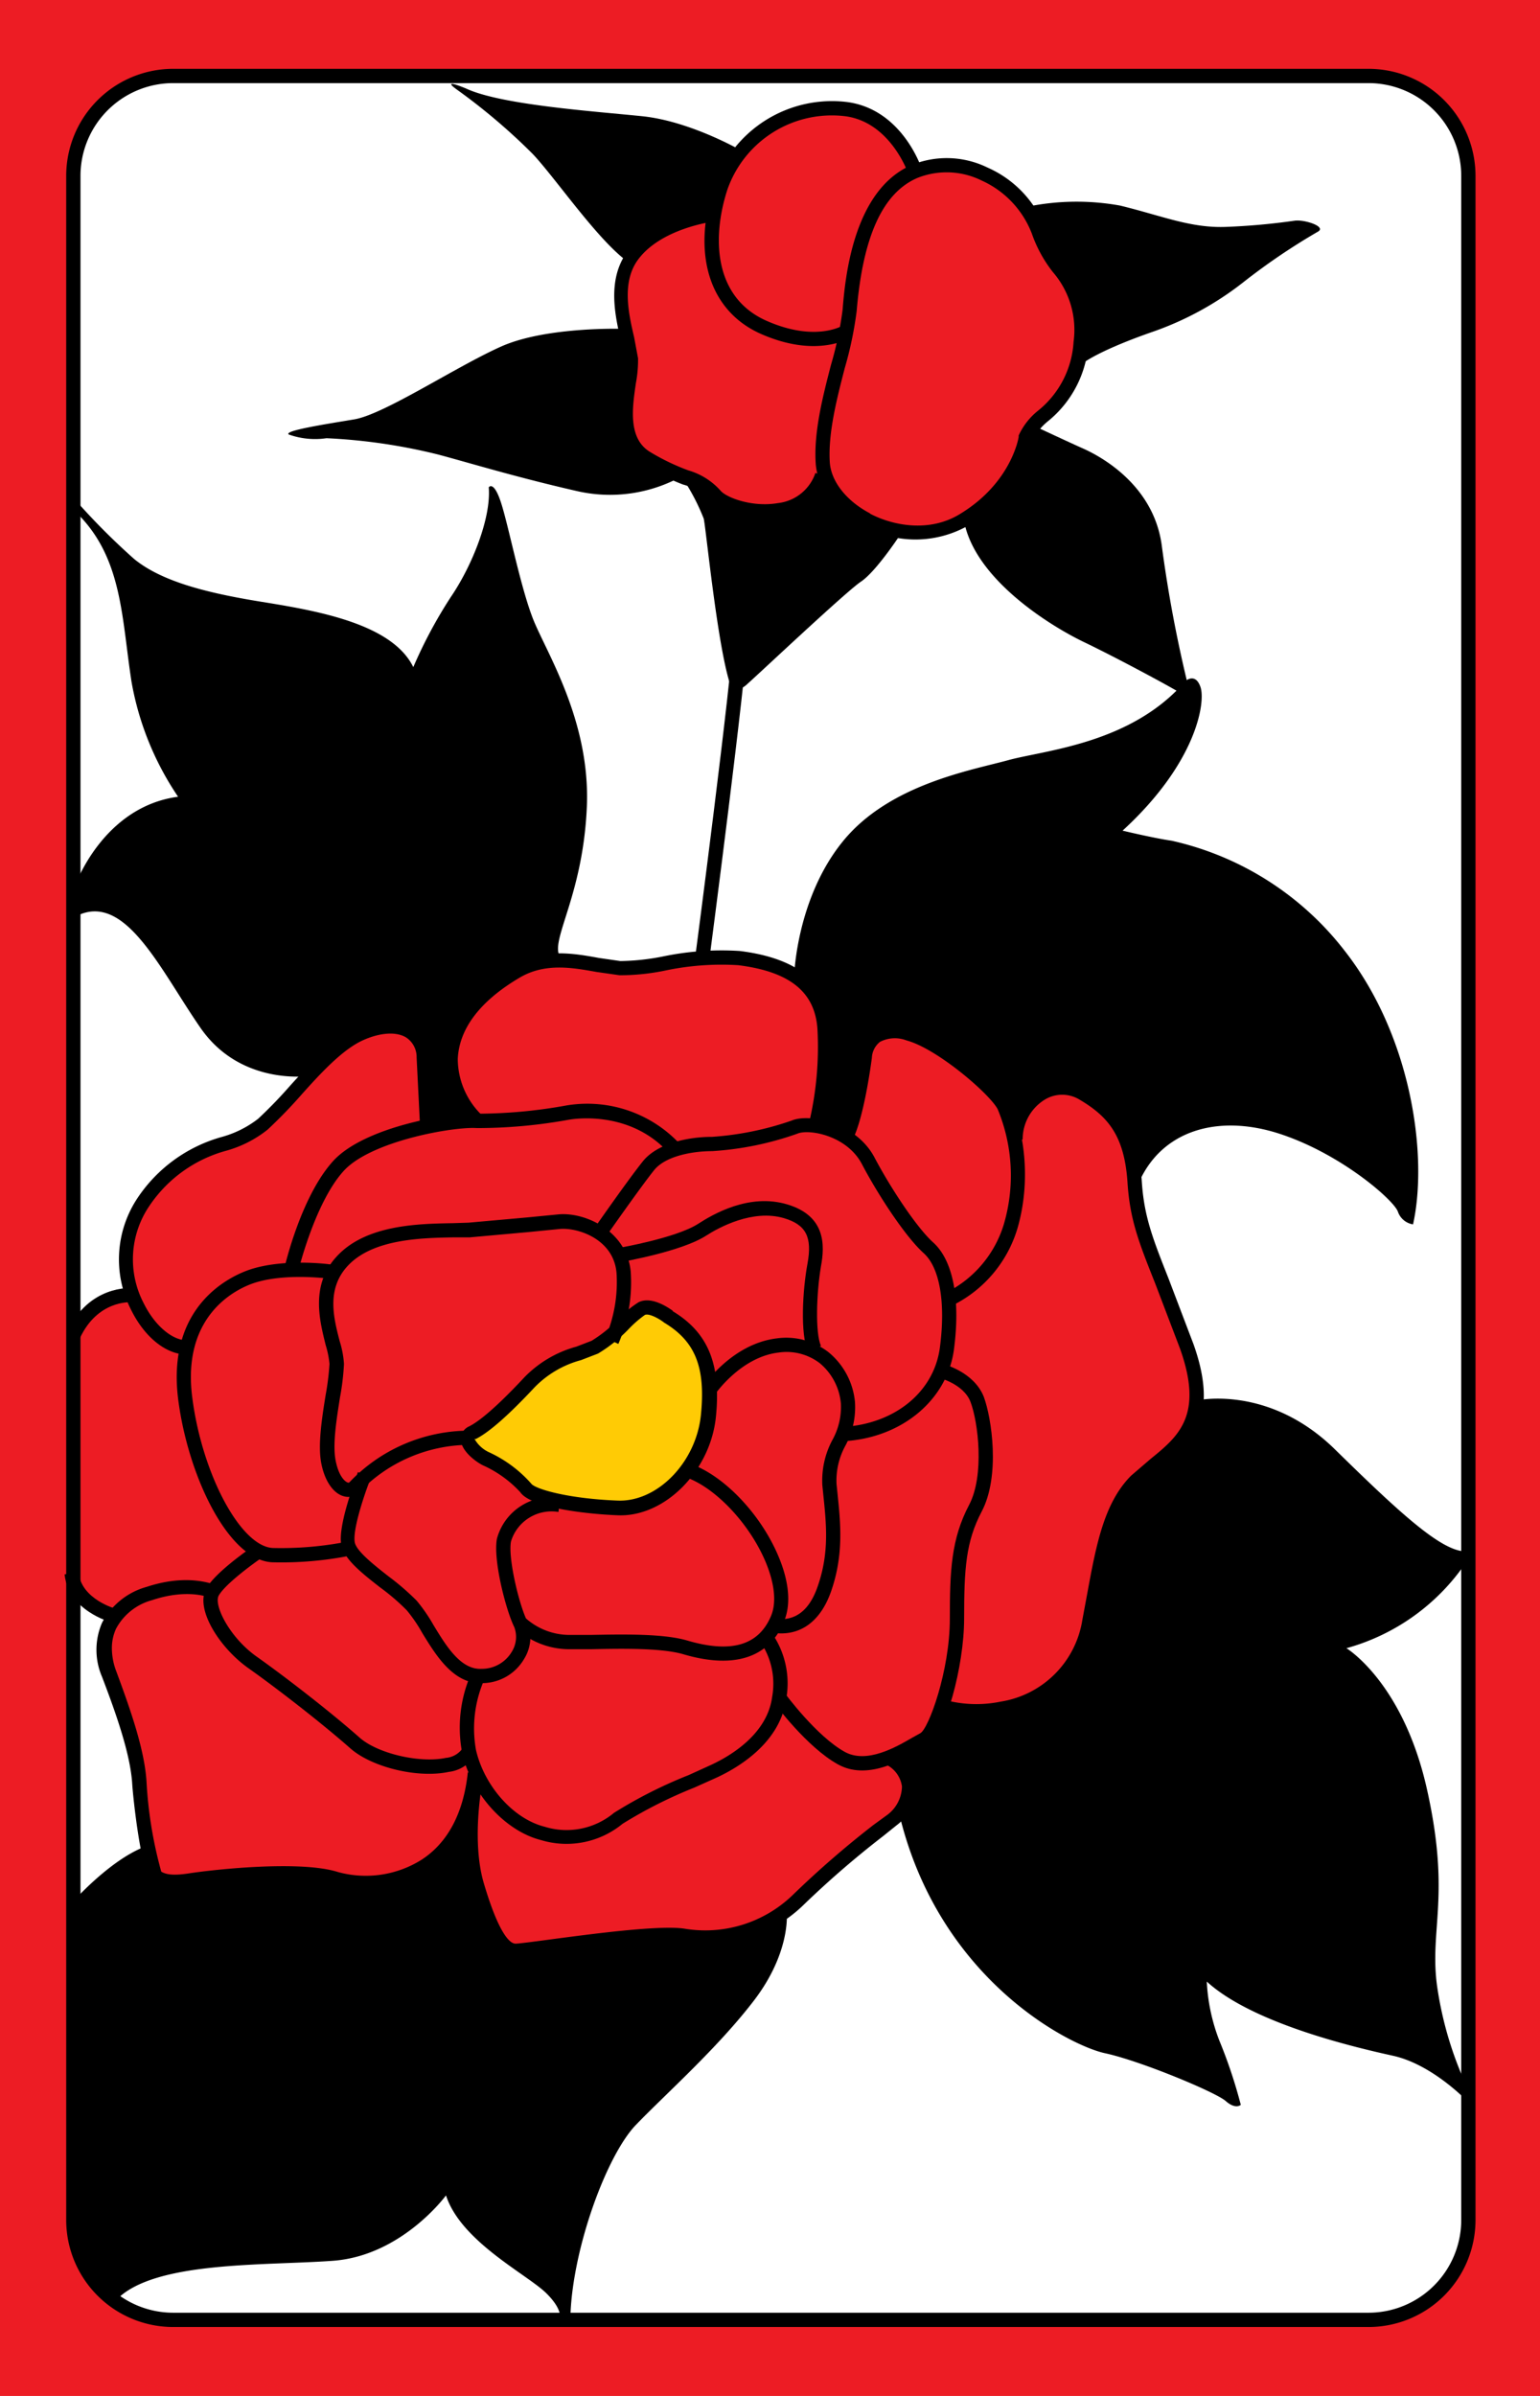 <svg id="_6_4" xmlns="http://www.w3.org/2000/svg" viewBox="0 0 153.07 238.11"><defs><style>.cls-1{fill:#ed1c24;}.cls-2{fill:#fff;}.cls-3{fill:#ffcb05;}</style></defs><title>_6_4</title><rect class="cls-1" width="153.07" height="238.11"/><path class="cls-2" d="M227.48,300.68V474.35l2.33,37.33,1.67,1.33a9.27,9.27,0,0,0,5.5,2l118.33.17s10,.17,10.67-10.17l.16-204.16A10.09,10.09,0,0,0,356,292l-119.67.17S229.48,292.68,227.48,300.68Z" transform="translate(-220.19 -284.63)"/><path class="cls-1" d="M283.27,309.81s-2.25,3.5-.5,8.87l-3.25,4a5,5,0,0,0,2,5.5,18.06,18.06,0,0,0,5.12,3.13s2.88.87,4,2.25,2.88,4.12,3.38,4.25,7.37-.13,7.37-.13l2.38-2.62a15.71,15.71,0,0,0,6.12,2.5,12.55,12.55,0,0,0,7.5-2,60.32,60.32,0,0,0,5.13-5.38l.25-2.62a25.37,25.37,0,0,0,3.5-4.63c1-2,3.37-6.75,3.12-8.37a20.76,20.76,0,0,0-1.87-4.63l-4.63-4.12s-4.25-6.38-11.62-4.25c0,0-1.75-5.38-7.25-6a12.62,12.62,0,0,0-11.38,5.12c-1.87,2.5-6.5,3.75-6.5,3.75Z" transform="translate(-220.19 -284.63)"/><path class="cls-1" d="M235.14,469.68s-1.33-6.67-1.5-9.17a28.39,28.39,0,0,0-2.16-8.83,7.41,7.41,0,0,1,0-6.5l-3.67-2.83-.5-25.5s2.5-3.17,6-3.5c0,0-2.33-6.17,1.83-10.34a25.25,25.25,0,0,1,10-5.83c1.17-.5,5.17-4.83,6.5-7s9.84-7.17,9.84-7.17l7.5-3.33,6.66.33s4.5.84,5.67.84a11.12,11.12,0,0,0,3.5-.34c.83-.33,10.17-2.33,16.33,2s9.17,2.17,9.17,2.17l18.17,4.83,3.16,3.67,1.5,6.33s-.66,5.84,1.17,9.5,6.5,11.67,4.5,17.67-9,24.5-9,24.5l-4.33,7.17-12.17,5.5-3.5.83s-11.5,8.83-13.33,12.17-11,8.33-11,8.33l-20.17,1.17-21-4.5-7.5-4.84-3.17-3.66Z" transform="translate(-220.19 -284.63)"/><path class="cls-3" d="M267,427.68a2.36,2.36,0,0,0,1.16,1.67c1,.5,4,2,4.5,3.16s3.17,1.17,5,1.5,5.34.84,8.34-1,5-5.5,4.83-10a9,9,0,0,0-3.5-7.16,5.17,5.17,0,0,0-3-1.17c-1,0-1.5.83-2,1.33a15.76,15.76,0,0,1-4,2.84c-1.83.83-4.5,2.16-5.33,3.33a21,21,0,0,1-4.5,3.83C268,426.18,267,427.68,267,427.68Z" transform="translate(-220.19 -284.63)"/><path d="M237.4,291.47a10.64,10.64,0,0,0-10.63,10.63V505.26a10.64,10.64,0,0,0,10.63,10.63H356.22a10.64,10.64,0,0,0,10.63-10.63V302.1a10.64,10.64,0,0,0-10.63-10.63Zm-9.21,213.79V302.1a9.22,9.22,0,0,1,9.21-9.21H356.22a9.22,9.22,0,0,1,9.21,9.21V505.26a9.22,9.22,0,0,1-9.21,9.21H237.4A9.22,9.22,0,0,1,228.19,505.26Z" transform="translate(-220.19 -284.63)"/><path d="M283.66,414.05a9.78,9.78,0,0,0-1.94,1.61,13.45,13.45,0,0,1-2.73,2.22l-1.51.58a11.36,11.36,0,0,0-5.19,3.07c-3.06,3.28-4.66,4.45-5.46,4.85a1.38,1.38,0,0,0-.84,1.31c.05,1.23,1.71,2.38,2.39,2.65a11.41,11.41,0,0,1,3.51,2.57c1.05,1.57,6.61,2.19,9.73,2.31,4.64.18,9.19-4.4,9.73-9.8.52-5.23-.78-8.38-4.34-10.51l.08,0C286.75,414.69,285,413.38,283.66,414.05Zm-16.2,13.6c1.34-.67,3.26-2.36,5.87-5.15a10.06,10.06,0,0,1,4.61-2.7l1.69-.65a14.87,14.87,0,0,0,3.07-2.46,10.85,10.85,0,0,1,1.59-1.38c.38-.18,1.37.33,1.91.76l0,0,0,0c3.1,1.86,4.13,4.43,3.66,9.16s-4.33,8.68-8.27,8.53c-5.11-.2-8.27-1.19-8.6-1.69a12.65,12.65,0,0,0-4.16-3.1,3.19,3.19,0,0,1-1.48-1.35Z" transform="translate(-220.19 -284.63)"/><path d="M275.76,405.31l-3.18.31-5.81.52-1.56.05c-3.47.06-8.7.15-11.59,3.35C251,412.4,252,416,252.56,418.3a9.35,9.35,0,0,1,.38,1.88,25.88,25.88,0,0,1-.38,3.07c-.37,2.31-.78,4.93-.45,6.73s1.2,3.09,2.29,3.36a1.55,1.55,0,0,0,1.63-.55,15.26,15.26,0,0,1,10.63-4.57l0-1.41a16.46,16.46,0,0,0-11.71,5.1.15.15,0,0,1-.18.06c-.29-.08-.93-.64-1.23-2.25s.12-4.16.45-6.25a24.86,24.86,0,0,0,.39-3.29,9.57,9.57,0,0,0-.42-2.24c-.6-2.3-1.34-5.15.74-7.45,2.48-2.74,7.34-2.83,10.56-2.89l1.62,0,5.88-.53,3.13-.31c1.74-.13,5.28,1,5.58,4.36a14.11,14.11,0,0,1-1.1,6.46l1.28.61a15.34,15.34,0,0,0,1.23-7.2C282.49,407,278.43,405.1,275.76,405.31Z" transform="translate(-220.19 -284.63)"/><path d="M254.11,438.14c.26,1.41,2,2.8,3.88,4.26a21.77,21.77,0,0,1,2.63,2.26,14.84,14.84,0,0,1,1.53,2.24c1.4,2.28,3.13,5.13,6,5a4.84,4.84,0,0,0,4.12-2.38,4.12,4.12,0,0,0,.31-3.81c-.78-1.56-1.91-6.22-1.6-7.89a4.21,4.21,0,0,1,4.72-2.93l.16-1.4a5.58,5.58,0,0,0-6.28,4.07c-.39,2.14.91,7.13,1.73,8.78a2.79,2.79,0,0,1-.26,2.46,3.46,3.46,0,0,1-3,1.68c-2.06.1-3.49-2.24-4.75-4.31a16.64,16.64,0,0,0-1.69-2.46,25.06,25.06,0,0,0-2.8-2.42c-1.43-1.12-3.2-2.51-3.36-3.39-.22-1.19.88-4.59,1.62-6.45l-1.31-.52C255.61,431.45,253.75,436.16,254.11,438.14Z" transform="translate(-220.19 -284.63)"/><path d="M288.55,431.51c2.91,1.12,6.16,4.62,7.72,8.3.92,2.18,1.12,4.1.55,5.43-1.23,2.91-3.95,3.71-8.31,2.43-2.36-.7-6.38-.62-9.61-.56l-2.09,0a6.56,6.56,0,0,1-4.33-1.63l-1,1a7.86,7.86,0,0,0,5.33,2.05l2.12,0c3-.06,7-.14,9.18.5,6.36,1.87,9-.73,10-3.24.91-2.16.2-4.74-.56-6.53-1.72-4.07-5.22-7.8-8.5-9.07Z" transform="translate(-220.19 -284.63)"/><path d="M297.39,417.64c-4.44.54-7.22,4.64-7.34,4.81l1.18.79s2.55-3.74,6.33-4.19a5.43,5.43,0,0,1,4.12,1.06,5.89,5.89,0,0,1,2.09,4,6.75,6.75,0,0,1-.84,3.62,8.53,8.53,0,0,0-1,4.54l.09.88c.31,3,.61,5.81-.56,9.15-.83,2.41-2.26,3.48-4.23,3.2l-.2,1.4c2.66.38,4.71-1.09,5.77-4.13,1.27-3.65.94-6.76.63-9.76l-.09-.88a7.18,7.18,0,0,1,.88-3.83,8,8,0,0,0,.95-4.34,7.28,7.28,0,0,0-2.62-4.94A6.85,6.85,0,0,0,297.39,417.64Z" transform="translate(-220.19 -284.63)"/><path d="M289.59,406.25c-2.18,1.41-7.84,2.39-7.9,2.4l.24,1.4c.24-.05,6-1.05,8.43-2.61,1.29-.83,4.64-2.66,7.75-1.75,2.2.65,2.83,1.88,2.34,4.53s-.73,7,.05,8.75l1.29-.58c-.58-1.3-.45-5.25,0-7.91.39-2.1.48-5-3.33-6.15S291.05,405.31,289.59,406.25Z" transform="translate(-220.19 -284.63)"/><path d="M298.86,396a30.31,30.31,0,0,1-7.88,1.61c-2.39,0-5.45.64-6.89,2.43s-4.72,6.5-4.86,6.7l1.16.82s3.5-5,4.81-6.63c1.12-1.41,3.81-1.9,5.78-1.9a31,31,0,0,0,8.45-1.73c1.13-.5,4.91.15,6.42,3,1.61,3.07,4.32,7.22,6.15,8.87,1.6,1.43,2.2,4.94,1.61,9.38s-4.49,7.55-9.51,7.88l.09,1.42c5.71-.38,10.16-4.13,10.82-9.12s-.09-8.84-2.06-10.62c-1.65-1.48-4.27-5.47-5.85-8.47C305.27,396.2,300.66,395.23,298.86,396Z" transform="translate(-220.19 -284.63)"/><path d="M295.77,447.8a7.37,7.37,0,0,1,1.17,5.46c-.48,3.64-4,5.81-6.1,6.78l-2.2,1a45.43,45.43,0,0,0-7.42,3.75,7.35,7.35,0,0,1-6.9,1.38c-3.11-.78-6-4.06-6.82-7.63a12.09,12.09,0,0,1,.78-6.88L267,451a13.31,13.31,0,0,0-.88,7.79c.88,4.06,4.26,7.81,7.85,8.71a8.77,8.77,0,0,0,8.1-1.62,45.19,45.19,0,0,1,7.14-3.6l2.23-1c2.34-1.09,6.34-3.56,6.91-7.88a8.73,8.73,0,0,0-1.5-6.55Z" transform="translate(-220.19 -284.63)"/><path d="M244.91,410.84c-1.95.69-8.21,3.63-7,12.93,1,7.63,5,15.93,9.34,16.12a35,35,0,0,0,7.85-.68l-.3-1.39a33.9,33.9,0,0,1-7.49.65c-3.16-.14-7-7.23-8-14.88-1.1-8.24,4.33-10.82,6-11.41,3.12-1.09,7.62-.47,7.66-.47l.2-1.4C253.05,410.28,248.37,409.64,244.91,410.84Z" transform="translate(-220.19 -284.63)"/><path d="M276.5,394.49a49.87,49.87,0,0,1-8.8.82c-2.37-.18-11.24,1.2-14.42,4.73s-4.76,10.35-4.83,10.64l1.38.33c0-.07,1.66-6.86,4.51-10,2.7-3,11-4.44,13.25-4.27a51.16,51.16,0,0,0,9.19-.84c.06,0,6-1.14,10,3.44l1.06-.94A12.58,12.58,0,0,0,276.5,394.49Z" transform="translate(-220.19 -284.63)"/><path d="M240.69,442.5c-1.13,2,1.29,5.87,4.21,7.93,2.69,1.9,7.21,5.39,10.11,7.95,2.14,1.89,6.71,3,9.79,2.34a3.52,3.52,0,0,0,2.65-1.74l-1.28-.6a2.26,2.26,0,0,1-1.66.95c-2.61.55-6.77-.43-8.56-2-2.94-2.6-7.51-6.13-10.23-8.05s-4.31-5.14-3.79-6.08c.62-1.11,3.3-3.09,4.28-3.76l-.8-1.17C245,438.53,241.58,440.9,240.69,442.5Z" transform="translate(-220.19 -284.63)"/><path d="M313.48,421.54s2.48.61,3.17,2.4c.77,2,1.41,7.31-.13,10.24-1.79,3.4-1.92,6.55-1.92,11.33,0,5.18-2.12,10.95-2.94,11.37l-.81.45c-1.57.91-4.5,2.62-6.7,1.4-2.82-1.57-5.9-5.76-5.93-5.8l-1.15.84c.13.18,3.3,4.48,6.4,6.2,2.89,1.61,6.28-.36,8.1-1.41l.72-.41c1.89-.94,3.73-8,3.73-12.64,0-5,.17-7.67,1.75-10.67,1.85-3.52,1-9.26.2-11.41-1-2.49-4-3.24-4.16-3.27Z" transform="translate(-220.19 -284.63)"/><path d="M306.86,387a3.55,3.55,0,0,0-1.42,2.6c-.19,1.72-1,6.57-1.89,7.85l1.18.79c1.3-1.95,2.11-8.42,2.12-8.48a2.14,2.14,0,0,1,.81-1.59,3.22,3.22,0,0,1,2.64-.14c3,.8,8.19,5.24,9.05,6.82a17.18,17.18,0,0,1,.61,11.47,11.22,11.22,0,0,1-5.61,6.71l.58,1.3a12.52,12.52,0,0,0,6.39-7.62c1.55-5.33.38-10.52-.72-12.54s-6.63-6.64-9.94-7.51A4.52,4.52,0,0,0,306.86,387Z" transform="translate(-220.19 -284.63)"/><path d="M286.1,379.68a23,23,0,0,1-4.25.46l-2.14-.31c-2.5-.46-5.62-1-8.59.74-4.39,2.59-6.69,5.7-6.85,9.24a9.16,9.16,0,0,0,2.9,6.73l.94-1.06a7.83,7.83,0,0,1-2.42-5.6c.13-3,2.2-5.76,6.15-8.09,2.52-1.49,5.23-1,7.62-.57l2.31.33a22.08,22.08,0,0,0,4.56-.47,27.06,27.06,0,0,1,7.23-.53c5.13.64,7.63,2.66,7.88,6.34a32.76,32.76,0,0,1-.82,9.28l1.38.35a34.24,34.24,0,0,0,.85-9.72c-.29-4.42-3.28-6.93-9.12-7.66A28.52,28.52,0,0,0,286.1,379.68Z" transform="translate(-220.19 -284.63)"/><path d="M255.69,386.7c-2.3,1-4.51,3.46-6.64,5.8a45.06,45.06,0,0,1-3.21,3.32,10.36,10.36,0,0,1-3.64,1.81,14.84,14.84,0,0,0-8.3,6,11,11,0,0,0-.69,11.15c1.31,2.67,3.38,4.38,5.4,4.46l.06-1.41c-1.45-.06-3.14-1.54-4.19-3.67a9.43,9.43,0,0,1,.58-9.72,13.45,13.45,0,0,1,7.61-5.45,11.52,11.52,0,0,0,4.11-2.09,47.66,47.66,0,0,0,3.32-3.42c2-2.24,4.14-4.55,6.17-5.47,1.71-.77,3.31-.87,4.28-.28a2.32,2.32,0,0,1,1.05,2l.34,6.82,1.41-.06-.33-6.84a3.68,3.68,0,0,0-1.73-3.14C259.9,385.65,257.86,385.72,255.69,386.7Z" transform="translate(-220.19 -284.63)"/><path d="M226.83,417.05l1.29.59c1.76-3.8,5-3.6,5.13-3.59l.12-1.41C233.19,412.63,229,412.32,226.83,417.05Z" transform="translate(-220.19 -284.63)"/><path d="M234.75,442.34a7.15,7.15,0,0,0-4.42,3.57,6.77,6.77,0,0,0,0,5.36c1.45,3.79,2.81,7.7,3,10.61.07,1.27.9,9.17,2,9.89.78.52,1.69.77,3.83.44s10.68-1.3,14.18-.19a11.82,11.82,0,0,0,9.52-1.37c3-1.93,4.76-5.29,5.23-9.73l-1.4-.15c-.43,4.06-2,7-4.61,8.69a10.44,10.44,0,0,1-8.31,1.21c-3.7-1.17-12.15-.27-14.82.14-1.87.29-2.41,0-2.73-.17a41.82,41.82,0,0,1-1.46-8.83c-.17-3.27-1.66-7.42-3-11.05a6.45,6.45,0,0,1-.45-2.28,4.6,4.6,0,0,1,.42-2,5.76,5.76,0,0,1,3.59-2.83c3.63-1.21,5.78-.22,5.8-.21l.63-1.27C241.52,442.16,239,440.93,234.75,442.34Z" transform="translate(-220.19 -284.63)"/><path d="M226.61,441.09c.38,3.61,4.51,4.73,4.69,4.78l.36-1.37s-3.37-.93-3.65-3.56Z" transform="translate(-220.19 -284.63)"/><path d="M308.27,460a2.84,2.84,0,0,1,1.57,2.17,3.59,3.59,0,0,1-1.48,2.84L307,466a95.89,95.89,0,0,0-8.06,7,12.52,12.52,0,0,1-10.73,3.3c-2.47-.37-9.16.52-13.59,1.11-1.49.2-2.89.38-3.18.38s-1.43-.16-3.16-6c-1.26-4.27-.16-9.93-.15-10l-1.39-.28c0,.25-1.18,6.06.18,10.67s2.88,7,4.52,7c.36,0,1.35-.13,3.37-.39,4.08-.55,10.92-1.46,13.19-1.12A13.89,13.89,0,0,0,300,474a93.8,93.8,0,0,1,7.95-6.88l1.33-1.07a4.93,4.93,0,0,0,2-4,4.15,4.15,0,0,0-2.24-3.28Z" transform="translate(-220.19 -284.63)"/><path d="M323.43,392.68a6,6,0,0,0-3,5.14l1.41.06a4.62,4.62,0,0,1,2.25-4,3.32,3.32,0,0,1,3.35,0c2.82,1.66,4.51,3.54,4.82,8.27.24,3.71,1.13,5.95,2.74,10l2.47,6.48c2.4,6.7-.19,8.77-2.93,11l-1.91,1.64c-2.72,2.72-3.49,6.94-4.39,11.83l-.47,2.53a9.76,9.76,0,0,1-8.12,8.11,12,12,0,0,1-5.47-.15l-.42,1.35a13.37,13.37,0,0,0,6.19.19c3.53-.75,8-2.95,9.21-9.23l.48-2.54c.88-4.85,1.58-8.68,4-11.09l1.79-1.54c2.87-2.29,6.12-4.88,3.38-12.54l-2.48-6.52c-1.56-3.95-2.42-6.13-2.65-9.62-.34-5.32-2.36-7.54-5.51-9.39A4.77,4.77,0,0,0,323.43,392.68Z" transform="translate(-220.19 -284.63)"/><path d="M310.87,301c-5.94,2.49-6.69,11.47-6.93,14.43a35.73,35.73,0,0,1-1.15,5.45c-.81,3.13-1.73,6.69-1.52,9.82.16,2.42,1.94,4.74,4.75,6.21a10.63,10.63,0,0,0,10.32,0c5.43-3.28,6.37-7.89,6.48-8.55a5.94,5.94,0,0,1,1.56-1.89,10.93,10.93,0,0,0,4-7.77c0-.44,0-.86,0-1.25a10,10,0,0,0-2.36-6.6,11.73,11.73,0,0,1-1.89-3.43,10.81,10.81,0,0,0-5.79-6.14A9.22,9.22,0,0,0,310.87,301Zm-4.2,34.65c-2.33-1.22-3.86-3.15-4-5.05-.19-2.9.7-6.34,1.48-9.37a37,37,0,0,0,1.19-5.69c.62-7.45,2.61-11.78,6.07-13.24a7.85,7.85,0,0,1,6.35.27,9.54,9.54,0,0,1,5,5.3,13.16,13.16,0,0,0,2.09,3.81,8.78,8.78,0,0,1,2.05,6.91,9.48,9.48,0,0,1-3.54,6.86,6.74,6.74,0,0,0-1.92,2.46l0,.07v.07c0,.05-.71,4.56-5.83,7.66C312.61,337.56,309,336.9,306.67,335.68Z" transform="translate(-220.19 -284.63)"/><path d="M291.14,303.13c-2.21,6.83-.4,12.46,4.72,14.7,5.62,2.46,8.87.36,9,.27l-.78-1.18c-.11.07-2.8,1.74-7.66-.39-5.26-2.3-5.49-8.2-3.95-13a11,11,0,0,1,11.74-7.35c4.49.6,6.23,5.63,6.25,5.69l1.35-.45c-.08-.25-2-5.93-7.42-6.65A12.39,12.39,0,0,0,291.14,303.13Z" transform="translate(-220.19 -284.63)"/><path d="M282.58,309.59c-2.1,2.79-1.24,6.48-.67,8.93l.36,1.88a11.78,11.78,0,0,1-.2,2.12c-.38,2.56-.94,6.42,2,8.26a23.1,23.1,0,0,0,4,2,5.62,5.62,0,0,1,2.62,1.55c1,1.24,4.22,2.26,7.05,1.76a5.85,5.85,0,0,0,4.84-4l-1.34-.46a4.45,4.45,0,0,1-3.74,3c-2.56.44-5.15-.56-5.71-1.26a6.84,6.84,0,0,0-3.2-2,21.88,21.88,0,0,1-3.81-1.84c-2.19-1.35-1.74-4.4-1.38-6.85a12.2,12.2,0,0,0,.21-2.44l-.39-2.09c-.54-2.32-1.28-5.5.42-7.76,2.29-3.05,7.31-3.72,7.36-3.72l-.18-1.41C290.66,305.34,285.23,306.06,282.58,309.59Z" transform="translate(-220.19 -284.63)"/><path d="M289.27,379.92l1.41.19c.15-1.15,3.67-28.09,3.84-32.57l-1.42-.05C292.94,351.9,289.31,379.64,289.27,379.92Z" transform="translate(-220.19 -284.63)"/><path d="M282.64,310.68a12.13,12.13,0,0,1,8.25-4.37s1.88-5.88,3.13-6.63c0,0-5.13-3-10-3.5s-14-1.12-17.5-2.75c0,0-2.63-1.12-.88.13a60.57,60.57,0,0,1,7.5,6.37C275.39,302.31,279.64,308.56,282.64,310.68Z" transform="translate(-220.19 -284.63)"/><path d="M282.14,317.31s-7.62-.25-12.12,1.75-11.63,6.75-14.63,7.25-7,1.12-6.5,1.5a7.78,7.78,0,0,0,3.75.37,56.56,56.56,0,0,1,11.13,1.63c3.25.87,7.75,2.25,13.75,3.62a14.71,14.71,0,0,0,10.5-1.5,13.06,13.06,0,0,1-4.75-2.75c-1.63-1.75-.88-4.75-.63-6S283,318.93,282.14,317.31Z" transform="translate(-220.19 -284.63)"/><path d="M288.14,332.31a20.92,20.92,0,0,1,2,3.87c.25,1.13,1.5,14.13,2.88,17.13a2.62,2.62,0,0,0,1.5-.75c.87-.75,9.75-9.13,11.25-10.13s3.87-4.62,3.87-4.62-6.5-2.38-7.5-5.63a6.66,6.66,0,0,1-4.87,3.13c-3.5.5-4.75-.88-6.25-1.88A6.8,6.8,0,0,0,288.14,332.31Z" transform="translate(-220.19 -284.63)"/><path d="M322.27,305.18a24.31,24.31,0,0,1,9.25-.12c4.12,1,7,2.25,10.5,2.12a65.46,65.46,0,0,0,6.87-.62c1-.13,3.25.62,2.25,1.12a63.87,63.87,0,0,0-7.37,5,31.12,31.12,0,0,1-8.88,4.88c-3.62,1.25-7,2.75-7.87,3.87,0,0,1.37-4.37.62-6.37s-2.75-3.75-3.25-5.63A17.76,17.76,0,0,0,322.27,305.18Z" transform="translate(-220.19 -284.63)"/><path d="M316,336.35s5.66-4.42,6.16-8.17l.75-1.25s3.75,1.75,4.88,2.25,7,3.25,7.87,9.63a131.37,131.37,0,0,0,2.63,14c.37,1.12,1.12,1.87-.25,1s-7-3.88-10.13-5.38S317.06,342.26,316,336.35Z" transform="translate(-220.19 -284.63)"/><path d="M304.39,397.43a76.35,76.35,0,0,0,1.75-7.75,2.89,2.89,0,0,1,3.38-2.62c1.5.37,8.37,4.62,9.5,5.87a15.77,15.77,0,0,1,2.12,3.88c1.75-4.63,5-5,8.25-2.25s3.88,7.87,3.88,7.87c2.25-5.5,8-7.12,14.12-5.12s11.38,6.62,11.75,7.75a1.9,1.9,0,0,0,1.5,1.25c1.5-6.75-.12-18.63-6.75-27.13a30,30,0,0,0-17.25-11c-1.75-.25-4.87-1-4.87-1,7.37-6.75,8.25-12.75,7.75-14.25s-1.5-.62-1.5-.62c-5.38,6.25-14,6.87-17.63,7.87s-11.75,2.38-16.37,8-4.88,13.25-4.88,13.25,3.25,1.75,3,5.13-1.25,10-1.25,10Z" transform="translate(-220.19 -284.63)"/><path d="M339.14,423.81s7.13-1.63,13.75,4.87,10.5,10,12.88,10.13l.12,1.12a21.15,21.15,0,0,1-11.87,8.5s5.62,3.38,8,14,.25,13.88,1,19.5a35.81,35.81,0,0,0,3,10.13l.12,1.5s-3.5-3.75-7.5-4.63-14-3.25-18.5-7.37a18.68,18.68,0,0,0,1.25,5.87,48.91,48.91,0,0,1,2.13,6.38s-.5.5-1.5-.38-8.5-4-12-4.75-16.63-7.37-20.5-24c0,0,3.75-2.62-1.38-5.25,0,0,3.38-1.5,4.25-2.5a6.74,6.74,0,0,0,1.25-2.25s7,1.63,11.38-2.62,4.37-11.25,4.37-11.25.63-6,3-8.5S338.27,429.18,339.14,423.81Z" transform="translate(-220.19 -284.63)"/><path d="M298.39,474.81s.38,3.87-3.25,8.62-8.87,9.38-11.75,12.38-6.25,12.12-6.5,18.87l-1.12.63s.62-.88-1.25-2.75-8.5-5.13-10-9.75c0,0-4.38,6-11.25,6.5s-17.75,0-21.5,3.87c0,0-4.38-1.37-4.38-7.25V473.68s3.63-4.12,7.13-5.5c0,0,.62,3.63,3.12,3.5s9.63-1.25,13.75-.5,13.25.75,15-5.87a42.73,42.73,0,0,0,2,8.75c1.63,4.75,2.5,4.62,4.88,4.25A146.29,146.29,0,0,1,289,477.06,21.16,21.16,0,0,0,298.39,474.81Z" transform="translate(-220.19 -284.63)"/><path d="M250.89,391.56s-6.75,1-10.75-4.75-7.5-13.63-12.37-11.13l-.13-3s2.75-7.87,10.25-8.87a29.47,29.47,0,0,1-4.62-11.38c-1-6.37-.88-12.37-5.5-16.87l-.75-2a68.38,68.38,0,0,0,6.5,6.62c2.75,2.25,7.25,3.38,12.62,4.25s13,2.13,15.13,6.5a46.06,46.06,0,0,1,3.75-7c2.12-3.12,4-7.87,3.75-10.87,0,0,.5-.75,1.25,1.62s1.87,8.13,3.12,11.38,5.75,10.12,5.38,18.75-3.5,13-2.75,14.75l-.13.5a15.07,15.07,0,0,0-6.5,2.87,10.35,10.35,0,0,0-4,5.25c-1.12,3.5,1.75,7.5,1.75,7.5s.13.25-.75.5-3.87.63-3.87.63.5-5.5-.25-8.25S256,385.43,250.89,391.56Z" transform="translate(-220.19 -284.63)"/></svg>